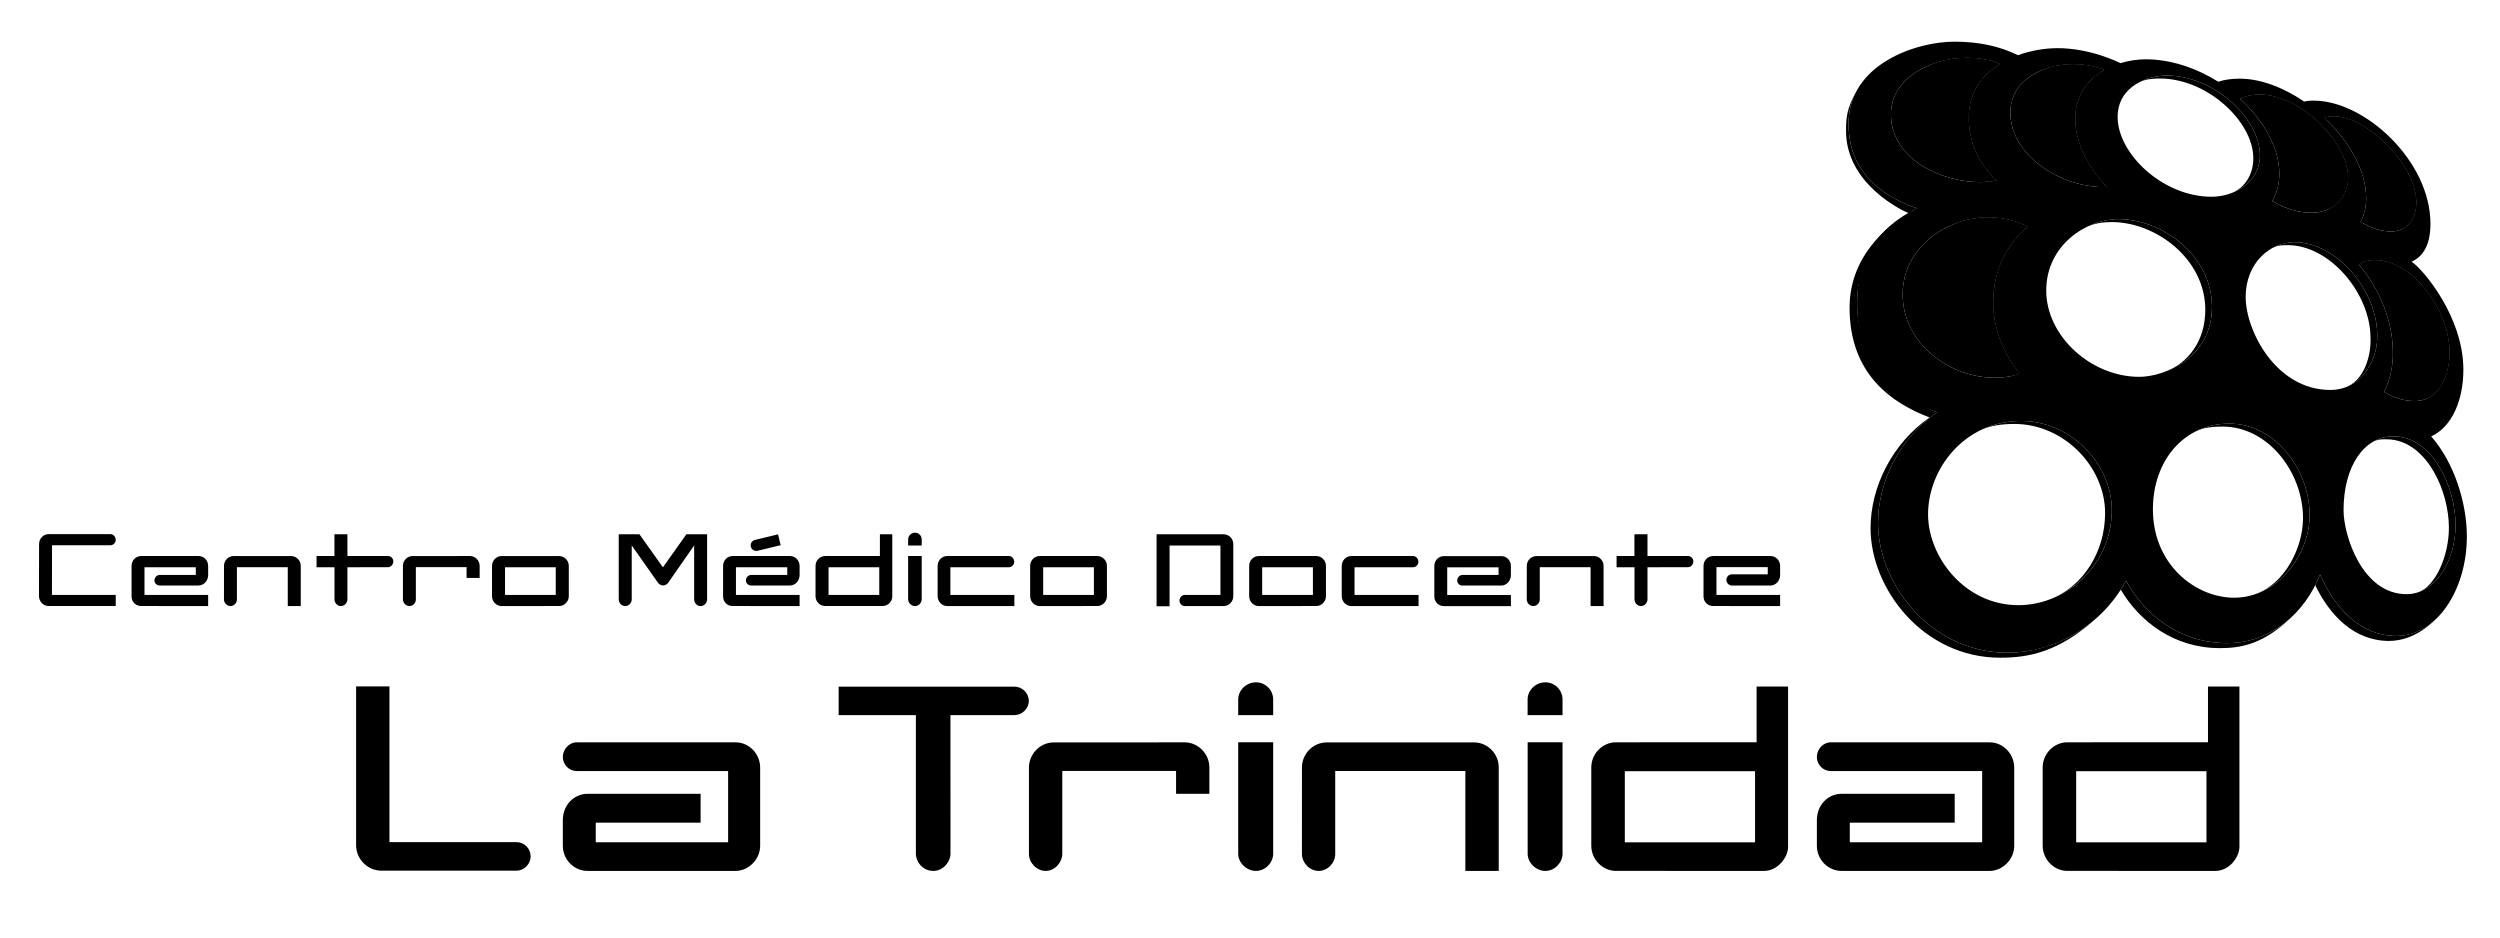 <svg xmlns="http://www.w3.org/2000/svg" viewBox="0 0 936 352" width="280" height="105">
	<defs>
		<linearGradient id="grd1" gradientUnits="userSpaceOnUse"  x1="888.826" y1="95.037" x2="858.142" y2="54.318">
			<stop offset="0" stop-color="#4aaf46"  />
			<stop offset="1" stop-color="#f9fdfa"  />
		</linearGradient>
		<linearGradient id="grd2" gradientUnits="userSpaceOnUse"  x1="895.375" y1="157.8" x2="867.141" y2="108.896">
			<stop offset="0" stop-color="#4aaf46"  />
			<stop offset="0.949" stop-color="#ffffff"  />
			<stop offset="1" stop-color="#ffffff"  />
		</linearGradient>
		<linearGradient id="grd3" gradientUnits="userSpaceOnUse"  x1="732.849" y1="159.986" x2="694.71" y2="112.889">
			<stop offset="0" stop-color="#4aaf46"  />
			<stop offset="1" stop-color="#eef8ef"  />
		</linearGradient>
		<linearGradient id="grd4" gradientUnits="userSpaceOnUse"  x1="719.141" y1="85.257" x2="693.167" y2="42.03">
			<stop offset="0" stop-color="#4aaf46"  />
			<stop offset="1" stop-color="#fcfefc"  />
		</linearGradient>
		<linearGradient id="grd5" gradientUnits="userSpaceOnUse"  x1="764.932" y1="85.005" x2="739.012" y2="41.867">
			<stop offset="0" stop-color="#4aaf46"  />
			<stop offset="1" stop-color="#eef8ef"  />
		</linearGradient>
		<linearGradient id="grd6" gradientUnits="userSpaceOnUse"  x1="858.413" y1="90.4" x2="825.541" y2="48.326">
			<stop offset="0" stop-color="#4aaf46"  />
			<stop offset="1" stop-color="#f5fbf6"  />
		</linearGradient>
	</defs>
	<style>
		tspan { white-space:pre }
		.shp0 { fill: url(#grd1) } 
		.shp1 { fill: url(#grd2) } 
		.shp2 { fill: url(#grd3) } 
		.shp3 { fill: url(#grd4) } 
		.shp4 { fill: url(#grd5) } 
		.shp5 { fill: url(#grd6) } 
		.shp6 { fill: #1a5caa } 
		.shp7 { fill: #133b62 } 
		.shp8 { fill: #49a942 } 
	</style>
	<g id="Layer 1">
		<g id="&lt;Group&gt;">
			<g id="&lt;Group&gt;">
				<path id="&lt;Path&gt;" className="shp0" d="M887.09 74.5C887.09 64.03 880.56 52.87 871.45 44.29C872.2 43.91 873.38 43.71 874.99 43.71C887.44 43.71 905.89 62.05 905.89 75.91C905.89 83.3 901.42 86.91 896.45 86.91C892.79 86.91 888.96 85.69 884.96 83.25C886.38 80.65 887.09 77.73 887.09 74.5Z" />
				<path id="&lt;Path&gt;" className="shp1" d="M884.3 99.28C884.96 98.84 887.09 97.68 890.32 97.68C904.29 97.68 918.37 116.15 918.37 132.63C918.37 139.7 915.01 150.57 905.34 150.57C901.3 150.57 897.46 149.42 893.83 147.12C896.22 142.28 897.28 136.77 897.1 132.05C897.1 120.42 891.96 108.23 884.3 99.28Z" />
				<path id="&lt;Path&gt;" className="shp2" d="M756.88 140.25C754.31 141.3 751.24 141.83 747.66 141.83C730.91 141.83 713.06 129.2 713.06 110.51C713.06 92.63 730.06 81.62 744.99 81.62C750.45 81.62 755.43 82.77 759.92 85.05C752.47 91.38 747 100.98 747 113.44C747 123.25 750.77 132.63 756.88 140.25Z" />
				<path id="&lt;Path&gt;" className="shp3" d="M742.18 68.38C727.96 68.38 708.65 60.03 708.65 42.8C708.65 29.59 723.36 21.73 737.13 21.73C741.44 21.73 745.61 22.46 749.63 23.92C742.9 28.06 737.83 34.57 737.83 44.03C737.83 53.34 741.32 61.24 748.29 67.74C746.05 68.17 744.01 68.38 742.18 68.38Z" />
				<path id="&lt;Path&gt;" className="shp4" d="M788.23 70.19C772.11 70.19 753.49 58.19 753.49 42.25C753.49 30.04 765.64 24.12 777.3 24.12C781.15 24.12 784.97 24.83 788.77 26.25C782.73 29.63 777.81 35.45 777.81 44.65C777.81 53.32 782.31 62.49 789.58 70.13C789.2 70.16 788.71 70.19 788.23 70.19Z" />
				<path id="&lt;Path&gt;" className="shp5" d="M854.48 65.2C854.48 55.63 848.66 45.25 839.76 37.1C841.94 36.05 844.37 35.52 847.04 35.52C862.79 35.52 880.28 53.8 880.28 66.68C880.28 74.1 874.72 79.88 866.58 79.88C861.69 79.88 856.77 78.41 851.81 75.46C853.5 72.57 854.48 69.15 854.48 65.2Z" />
			</g>
			<path id="&lt;Compound Path&gt;" fill-rule="evenodd" className="shp6" d="M924.89 201.47C924.89 221.14 913.82 238.77 898.5 238.77C884.26 238.77 874.97 227.58 869.77 215.68C864.25 229.87 851.55 241.47 834.96 241.47C817.11 241.47 803.91 230.84 796.91 218.04C788.03 234.64 770.4 245.07 752.48 245.07C723.41 245.07 703.8 219.04 703.8 196.45C703.8 180.66 712 164.4 725.95 154.84C705.94 147.29 695.93 133.57 695.93 113.66C695.93 97.42 703.41 85.61 718.36 78.24C701.27 72.15 692.73 61.55 692.73 46.43C692.73 24.11 718.07 15.64 732.5 15.64C741.57 15.64 749.51 17.34 756.33 20.73C761.37 18.9 766.71 18.08 771.22 18.08C783.45 18.08 793.96 23.28 794.81 23.71C798.16 22.7 801.46 22.26 804.2 22.26C813.82 22.26 823.32 25.56 831.57 30.69C833.82 29.92 836.47 29.53 839.54 29.53C847.42 29.53 856.07 32.85 863.8 38.14C864.43 37.96 865.54 37.78 867.38 37.78C886.64 37.78 911.22 60.46 911.22 83.98C911.22 91.39 908.86 96.15 904.14 98.26C908.32 100.92 923.58 118.89 923.58 138.74C923.58 150.02 919.47 160.21 911.5 163.86C920.1 173.61 924.89 188.79 924.89 201.47ZM747.66 141.83C751.24 141.83 754.31 141.3 756.88 140.25C750.77 132.63 747 123.25 747 113.44C747 100.98 752.47 91.38 759.92 85.05C755.43 82.77 750.45 81.62 744.99 81.62C730.06 81.62 713.06 92.63 713.06 110.51C713.06 129.2 730.91 141.83 747.66 141.83ZM742.18 68.38C744.01 68.38 746.05 68.17 748.29 67.74C741.32 61.24 737.83 53.34 737.83 44.03C737.83 34.57 742.9 28.06 749.63 23.92C745.61 22.46 741.44 21.73 737.13 21.73C723.36 21.73 708.65 29.59 708.65 42.8C708.65 60.03 727.96 68.38 742.18 68.38ZM753.49 42.25C753.49 58.19 772.11 70.19 788.23 70.19C788.71 70.19 789.2 70.16 789.58 70.13C782.31 62.49 777.81 53.32 777.81 44.65C777.81 35.45 782.73 29.63 788.77 26.25C784.97 24.83 781.15 24.12 777.3 24.12C765.64 24.12 753.49 30.04 753.49 42.25ZM839.76 37.1C848.66 45.25 854.48 55.63 854.48 65.2C854.48 69.15 853.5 72.57 851.81 75.46C856.77 78.41 861.69 79.88 866.58 79.88C874.72 79.88 880.28 74.1 880.28 66.68C880.28 53.8 862.79 35.52 847.04 35.52C844.37 35.52 841.94 36.05 839.76 37.1ZM887.09 74.5C887.09 77.73 886.38 80.65 884.96 83.25C888.96 85.69 892.79 86.91 896.45 86.91C901.42 86.91 905.89 83.3 905.89 75.91C905.89 62.05 887.44 43.71 874.99 43.71C873.38 43.71 872.2 43.91 871.45 44.29C880.56 52.87 887.09 64.03 887.09 74.5ZM890.32 97.68C887.09 97.68 884.96 98.84 884.3 99.28C891.96 108.23 897.1 120.42 897.1 132.05C897.28 136.77 896.22 142.28 893.83 147.12C897.46 149.42 901.3 150.57 905.34 150.57C915.01 150.57 918.37 139.7 918.37 132.63C918.37 116.15 904.29 97.68 890.32 97.68ZM793.77 43.96C793.77 57.64 810.65 73.87 829.02 73.87C837.23 73.87 847.2 68.74 847.2 58.3C847.2 44.53 829.94 28.36 812.16 28.36C805.45 28.36 793.77 32.13 793.77 43.96ZM791.57 191.5C791.57 174.17 776.17 158.06 757.54 158.06C736.3 158.06 722.59 176 722.59 193.14C722.59 208.97 736.25 227.22 756.51 227.22C774.24 227.22 791.57 212.49 791.57 191.5ZM829.19 115.19C829.19 96.14 810.73 82.27 794.03 82.27C782.18 82.27 766.96 91.92 766.96 109.09C766.96 126.2 783.75 141.49 801.92 141.49C811.05 141.49 829.19 134.56 829.19 115.19ZM865.86 193.43C865.86 176.23 852.75 159.05 835.73 159.05C818.91 159.05 807.01 172.67 807.01 191.26C807.01 211.96 822.97 224.42 837.55 224.42C853.62 224.42 865.86 208.49 865.86 193.43ZM873.61 146.41C885.89 146.41 891.6 134.34 891.23 125.76C891.23 109.11 876 90.94 860.19 90.94C850.88 90.94 841.84 98.83 841.84 111.5C841.84 124.16 853.23 146.41 873.61 146.41ZM920.64 197.06C920.64 182.74 911.89 163.83 897.25 163.83C886.34 163.83 878.59 174.97 878.59 191.59C878.59 200.92 885.52 223.09 902.26 223.09C912.93 223.09 920.64 210.8 920.64 197.06Z" />
			<path id="&lt;Compound Path&gt;" className="shp7" d="M835.73 159.05C831.21 159.05 826.97 160.02 823.4 161.82C826.11 160.45 829.96 160.17 833.21 160.17C850.26 160.17 863.37 177.34 863.37 194.54C863.37 205.9 856.38 219.03 845.99 222.89C857.71 218.58 865.86 205.71 865.86 193.43C865.86 176.23 852.75 159.05 835.73 159.05ZM757.54 158.06C751.83 158.06 746.68 159.36 742.18 161.59C745.8 159.79 750.36 159.18 755.03 159.18C773.64 159.18 789.06 175.3 789.06 192.62C789.06 207.46 780.6 220.09 769.03 224.76C781.58 219.74 791.57 207.42 791.57 191.5C791.57 174.17 776.17 158.06 757.54 158.06ZM757.41 86.18C749.94 92.5 744.48 102.1 744.48 114.56C744.48 124.24 748.16 133.49 754.14 141.07C755.3 140.8 756.21 140.53 756.88 140.25C750.77 132.63 746.99 123.25 746.99 113.44C746.99 100.98 752.47 91.38 759.92 85.05C755.43 82.77 750.45 81.62 744.99 81.62C741.15 81.62 737.14 82.37 733.35 83.75C732.18 84.17 731.04 84.68 729.9 85.23C733.74 83.32 738.32 82.74 742.5 82.74C747.94 82.74 752.91 83.89 757.41 86.18ZM794.03 82.27C790.17 82.27 785.95 83.3 782.04 85.26C784.98 83.8 788.46 83.38 791.52 83.38C808.22 83.38 826.68 97.27 826.68 116.31C826.68 128.39 819.91 136.29 812.1 139.36C820.48 136.05 829.19 128.61 829.19 115.19C829.19 96.15 810.73 82.27 794.03 82.27ZM891.23 125.76C891.23 109.11 876 90.94 860.19 90.94C857.36 90.94 854.54 91.66 852 93.04C853.83 92.04 855.74 92.05 857.69 92.05C873.48 92.05 888.71 110.23 888.71 126.88C889.01 133.33 886.43 143.02 879.04 145.53C887.58 142.6 891.54 132.95 891.23 125.76ZM897.25 163.83C894.6 163.83 892.14 164.49 889.95 165.73C892.14 164.49 896.54 165.05 896.75 165.07C910.2 166.72 918.15 184.53 918.15 198.18C918.15 208.75 913.06 220.22 906.59 222.39C914.95 219.59 920.64 208.86 920.64 197.06C920.64 182.74 911.89 163.83 897.25 163.83ZM844.71 59.41C844.71 65.7 841.35 70.72 836.39 72.54C842.23 70.4 847.2 65.67 847.2 58.3C847.2 44.53 829.94 28.36 812.16 28.36C809.21 28.36 805.29 29.09 801.82 30.92C804.29 29.63 807.39 29.48 809.66 29.48C827.42 29.48 844.71 45.64 844.71 59.41ZM884.3 99.28C885.24 99.01 886.44 98.79 887.82 98.79C902.85 98.79 916.13 117.29 916.13 133.74C916.13 139.18 913.2 148.73 908.57 150.13C915.78 148.01 918.37 138.85 918.37 132.63C918.37 116.15 904.29 97.68 890.32 97.68C887.09 97.68 884.96 98.84 884.3 99.28ZM872.48 44.83C886.86 44.83 904.2 63.17 904.2 77.02C904.2 81.72 902.61 85.6 898.99 86.57C902.85 85.53 905.89 82.01 905.89 75.91C905.89 62.05 887.44 43.71 874.99 43.71C873.38 43.71 872.2 43.91 871.45 44.29L871.99 44.84L872.48 44.83ZM747.13 25.05C740.39 29.18 735.34 35.69 735.34 45.16C735.34 57 742.86 65.81 745.14 68.2C746.31 68.08 747.36 67.92 748.29 67.74C741.32 61.24 737.83 53.34 737.83 44.03C737.83 34.57 742.9 28.06 749.63 23.92C745.61 22.46 741.44 21.73 737.13 21.73C731.57 21.73 725.84 23.02 721.01 25.42C725.05 23.41 729.98 22.85 734.63 22.85C738.93 22.85 743.1 23.58 747.13 25.05ZM786.26 27.38C780.21 30.76 775.29 36.56 775.29 45.76C775.29 54.01 779.39 62.72 786.03 70.11C786.79 70.17 787.5 70.19 788.23 70.19C788.71 70.19 789.2 70.17 789.58 70.13C782.31 62.49 777.81 53.32 777.81 44.65C777.81 35.45 782.73 29.63 788.77 26.25C784.97 24.83 781.15 24.12 777.3 24.12C772.41 24.12 767.4 25.17 763.27 27.28C766.68 25.53 770.87 25.23 774.81 25.23C778.64 25.23 782.45 25.95 786.26 27.38ZM844.52 36.62C860.27 36.62 877.75 54.91 877.75 67.79C877.75 72.67 875.65 77.75 871.41 79.13C876.84 77.35 880.28 72.52 880.28 66.68C880.28 53.8 862.79 35.52 847.04 35.52C844.37 35.52 841.94 36.05 839.76 37.1C841.19 36.93 842.8 36.62 844.52 36.62Z" />
			<path id="&lt;Compound Path&gt;" className="shp7" d="M703.8 196.45C703.8 180.66 712 164.4 725.99 154.85C725.95 154.84 695.93 143.52 695.93 113.66C695.93 96.68 706.82 86.17 713.41 81.36C707.82 84.84 693.12 95.82 693.12 115.54C693.12 135.45 703.14 149.18 723.16 156.73C709.34 166.34 701 182.54 701 198.35C701 220.92 720.63 246.95 749.69 246.95C760.41 246.95 771.4 244.79 784.84 232.93C774.34 241.85 761.77 245.07 752.48 245.07C723.41 245.07 703.8 219.04 703.8 196.45ZM796.91 218.04C796.29 219.18 795.63 220.29 794.92 221.37C802.12 233.51 815 243.35 832.17 243.35C840.09 243.35 848.84 241.96 859.96 230.86C851.35 239.45 841.64 241.47 834.96 241.47C817.11 241.47 803.91 230.84 796.91 218.04ZM869.77 215.68C869.25 217.07 868.62 218.42 867.95 219.72C873.32 230.79 882.34 240.65 895.71 240.65C900.47 240.65 906.91 238.82 913.36 232.37C908.24 237.49 902.09 238.77 898.5 238.77C884.26 238.77 874.97 227.58 869.77 215.68ZM715.32 80.04C716.54 79.23 717.55 78.64 718.36 78.24C701.27 72.15 692.73 61.55 692.73 46.43C692.73 41.58 693.92 37.38 695.93 33.78C692.13 40.57 691.79 43.76 691.79 49.18C691.79 69.22 713.17 79.21 715.32 80.04Z" />
			<path id="&lt;Compound Path&gt;" fill-rule="evenodd" className="shp6" d="M562.34 219.86L547.79 219.86C546.72 219.86 545.8 219.08 545.8 217.94C545.8 216.81 546.72 215.9 547.79 215.88L561.32 215.88L561.32 213.01L542.05 213.01L542.05 223.41L565.96 223.41L565.96 227.58L540.8 227.58C538.85 227.58 537.21 226.11 537.21 223.9L537.21 212.51C537.21 210.42 538.82 208.8 540.8 208.8L562.37 208.8C564.34 208.8 565.96 210.43 565.96 212.52L565.96 215.96C565.96 218.04 564.33 219.86 562.34 219.86ZM18.17 223.38L42.12 223.38L42.12 227.54L16.91 227.54C14.92 227.54 13.3 225.85 13.3 223.78L13.34 204.32C13.34 202.11 15.04 200.54 16.94 200.54L40.15 200.54C41.22 200.54 42.13 201.57 42.13 202.68C42.13 203.81 41.16 204.73 40.13 204.73L18.2 204.73L18.17 223.38ZM329.04 200.61L333.69 200.61L333.69 224.03C333.69 225.75 332.1 227.54 330.13 227.54L308.44 227.54C306.59 227.54 304.87 225.95 304.87 223.85L304.87 212.47C304.87 210.31 306.63 208.77 308.44 208.77L329.04 208.77L329.04 200.61ZM328.8 223.39L328.8 212.99L309.76 212.99L309.76 223.39L328.8 223.39ZM355.5 223.39L379.53 223.39L379.53 227.56L354.31 227.56C352.33 227.56 350.71 225.85 350.71 223.78L350.71 212.56C350.71 210.34 352.41 208.77 354.31 208.77L377.52 208.77C378.6 208.77 379.48 209.83 379.48 210.95C379.48 212.07 378.52 212.98 377.51 212.98L355.5 212.98L355.5 223.39ZM507.25 223.39L531.28 223.39L531.28 227.56L506.02 227.56C504.05 227.56 502.44 225.85 502.44 223.78L502.44 212.56C502.44 210.34 504.14 208.77 506.04 208.77L529.25 208.77C530.32 208.77 531.23 209.83 531.23 210.95C531.23 212.07 530.25 212.98 529.23 212.98L507.25 212.98L507.25 223.39ZM344.74 208.77L344.74 225.03C344.74 226.3 343.63 227.56 342.24 227.56C340.86 227.56 339.64 226.36 339.64 225.03L339.64 208.77L344.74 208.77ZM339.64 204.82L339.64 202.52C339.64 201.13 340.86 200 342.24 200C343.62 200 344.74 201.13 344.74 202.52L344.74 204.82L339.64 204.82ZM458.15 200.61C460.15 200.61 461.73 202.32 461.73 204.31L461.73 223.88C461.73 225.87 460.05 227.56 458.17 227.56L443.51 227.56C442.43 227.56 441.52 226.62 441.52 225.5C441.52 224.36 442.44 223.37 443.51 223.37L456.9 223.37L456.9 204.82L437.8 204.82L437.8 227.63L432.92 227.63L432.92 200.61L458.15 200.61ZM212.23 212.46L212.23 223.89C212.23 225.77 210.64 227.54 208.65 227.54L187 227.56C185.18 227.56 183.42 226 183.4 223.89L183.4 212.46C183.4 210.36 185.12 208.78 186.97 208.78L208.65 208.78C210.42 208.78 212.23 210.33 212.23 212.46ZM207.33 223.39L207.33 212.99L188.29 212.99L188.29 223.39L207.33 223.39ZM414.28 212.45L414.28 223.89C414.28 225.77 412.68 227.54 410.71 227.54L389.04 227.56C387.24 227.56 385.47 226 385.46 223.89L385.46 212.45C385.46 210.34 387.15 208.77 389.03 208.77L410.71 208.77C412.48 208.77 414.28 210.31 414.28 212.45ZM409.39 223.39L409.39 212.99L390.34 212.99L390.34 223.39L409.39 223.39ZM496.52 212.45L496.52 223.89C496.52 225.77 494.92 227.54 492.94 227.54L471.27 227.56C469.47 227.56 467.7 226 467.69 223.89L467.69 212.45C467.69 210.34 469.38 208.77 471.26 208.77L492.94 208.77C494.71 208.77 496.52 210.31 496.52 212.45ZM491.62 223.39L491.62 212.99L472.57 212.99L472.57 223.39L491.62 223.39ZM73.2 219.84L58.66 219.84C57.58 219.83 56.65 219.05 56.65 217.92C56.65 216.79 57.59 215.87 58.66 215.87L72.18 215.87L72.18 212.98L52.92 212.98L52.92 223.39L76.82 223.39L76.82 227.56L51.64 227.54C49.72 227.54 48.06 226.08 48.06 223.88L48.06 212.49C48.06 210.41 49.67 208.77 51.67 208.77L73.24 208.77C75.23 208.78 76.82 210.42 76.82 212.49L76.82 215.94C76.82 218.02 75.19 219.83 73.2 219.84ZM663.42 219.84L648.88 219.84C647.79 219.83 646.86 218.83 646.86 217.7C646.86 216.56 647.81 215.65 648.88 215.65L662.4 215.65L662.4 212.95L643.14 212.95L643.14 223.38L667.04 223.38L667.04 227.56L641.88 227.54C639.94 227.54 638.28 226.08 638.28 223.88L638.28 212.49C638.28 210.41 639.9 208.77 641.88 208.77L663.45 208.77C665.43 208.78 667.04 210.42 667.04 212.49L667.04 215.94C667.04 218.02 665.4 219.83 663.42 219.84ZM108.01 208.78C109.99 208.8 111.59 210.46 111.59 212.42L111.59 227.56L106.71 227.56L106.71 212.97L87.62 212.97L87.62 225.11C87.62 226.33 86.57 227.56 85.22 227.56C83.86 227.56 82.76 226.36 82.76 225.09L82.77 212.44C82.77 210.42 84.44 208.78 86.36 208.78L108.01 208.78ZM146.35 210.82C146.35 211.98 145.38 212.97 144.37 212.97L129.11 212.98L129.11 225.09C129.11 226.29 128.03 227.56 126.65 227.56C125.3 227.56 124.26 226.31 124.26 225.08L124.26 212.98L117.53 212.98L117.53 208.77L124.24 208.77L124.24 200.61L129.11 200.61L129.11 208.77L144.37 208.77C145.43 208.77 146.35 209.65 146.35 210.82ZM597.16 208.78C599.16 208.8 600.75 210.46 600.75 212.42L600.75 227.56L595.88 227.56L595.88 212.97L576.8 212.97L576.8 225.11C576.8 226.33 575.73 227.56 574.37 227.56C573.02 227.56 571.91 226.36 571.91 225.09L571.93 212.44C571.93 210.42 573.59 208.78 575.54 208.78L597.16 208.78ZM634.46 210.82C634.46 211.98 633.5 212.97 632.47 212.97L617.24 212.98L617.24 225.09C617.24 226.29 616.13 227.56 614.77 227.56C613.41 227.56 612.37 226.31 612.37 225.08L612.37 212.98L605.64 212.98L605.64 208.77L612.34 208.77L612.34 200.61L617.24 200.61L617.24 208.77L632.47 208.77C633.54 208.77 634.46 209.65 634.46 210.82ZM175.16 208.77C176.97 208.77 178.76 210.33 178.76 212.46L178.76 217L173.85 217L173.85 212.95L154.81 212.95L154.81 225.09C154.81 226.27 153.78 227.56 152.41 227.56C151.07 227.56 149.95 226.36 149.95 225.09L149.95 212.46C149.95 210.48 151.57 208.78 153.56 208.78L175.16 208.77ZM295.28 219.84L280.73 219.84C279.66 219.83 278.73 219.05 278.73 217.92C278.73 216.79 279.66 215.87 280.73 215.87L294.26 215.87L294.26 212.98L274.99 212.98L274.99 223.39L298.89 223.39L298.89 227.56L273.73 227.54C271.8 227.54 270.16 226.08 270.16 223.88L270.16 212.49C270.16 210.41 271.75 208.77 273.76 208.77L295.31 208.77C297.29 208.78 298.89 210.42 298.89 212.49L298.89 215.94C298.89 218.02 297.26 219.83 295.28 219.84ZM291.79 204.7L283.09 206.8C282 207.05 280.84 206.38 280.58 205.25C280.3 204.13 281.01 202.99 282.11 202.73L290.79 200.63L291.79 204.7ZM264.16 200.61L264.16 224.96C264.16 226.4 263.06 227.56 261.72 227.56C260.32 227.56 259.3 226.41 259.3 224.96L259.3 204.8L249.65 218.65C249.54 218.83 249.42 219.01 249.26 219.15C249.13 219.27 248.98 219.38 248.83 219.48C248.6 219.6 248.45 219.66 248.28 219.71C248.03 219.79 247.84 219.8 247.63 219.8C247.36 219.8 247.23 219.79 247.05 219.72C246.82 219.66 246.68 219.6 246.53 219.51C246.29 219.38 246.13 219.26 246.01 219.14C245.85 218.99 245.72 218.83 245.61 218.65L235.86 204.8L235.86 224.96C235.86 226.59 234.63 227.56 233.43 227.56C232.03 227.56 230.98 226.39 230.98 224.96L230.98 200.61L238.77 200.61L247.57 213.01L256.38 200.61L264.16 200.61Z" />
			<path id="&lt;Compound Path&gt;" fill-rule="evenodd" className="shp8" d="M572.23 268.5L572.23 262.65C572.23 259.07 575.33 256.19 578.91 256.19C582.45 256.19 585.35 259.07 585.35 262.65L585.35 268.5L572.23 268.5ZM658.21 257.76L670.03 257.76L670.03 317.91C670.03 322.02 666.04 327 661.04 327C623.9 327 605.33 327 605.31 326.99C600.59 326.99 596.14 322.86 596.14 317.5L596.14 288.2C596.14 282.7 600.65 278.71 605.31 278.71L658.21 278.7L658.21 257.76ZM657.63 316.27L657.63 289.57L608.73 289.57L608.73 316.27L657.63 316.27ZM827.69 257.76L839.5 257.76L839.5 317.91C839.5 322.02 835.53 327 830.52 327C793.38 327 774.8 327 774.79 326.99C770.07 326.99 765.62 322.86 765.62 317.5L765.62 288.2C765.62 282.7 770.13 278.71 774.79 278.71L827.69 278.7L827.69 257.76ZM827.12 316.27L827.12 289.57L778.2 289.57L778.2 316.27L827.12 316.27ZM585.35 278.7L585.35 320.55C585.35 323.78 582.51 327 578.91 327C575.33 327 572.25 323.92 572.25 320.55L572.25 278.7L585.35 278.7ZM476.7 278.7L476.7 320.55C476.7 323.78 473.86 327 470.25 327C466.68 327 463.57 323.92 463.57 320.55L463.57 278.7L476.7 278.7ZM552.19 278.75C557.28 278.79 561.39 283.06 561.39 288.09L561.39 327L548.86 327L548.86 289.48L500 289.48L500 320.71C500 323.84 497.28 327 493.81 327C490.32 327 487.49 323.87 487.49 320.63L487.51 288.14C487.51 282.95 491.79 278.75 496.75 278.75L552.19 278.75ZM443.55 278.73C448.2 278.73 452.75 282.73 452.75 288.19L452.75 298.05L440.24 298.05L440.24 289.46L397.52 289.46L397.52 320.65C397.52 323.68 394.8 327 391.33 327C387.86 327 385 323.9 385 320.65L385 288.19C385 283.14 389.19 278.75 394.28 278.75L443.55 278.73ZM284.08 288.17L284.08 317.56C284.08 322.92 279.46 327 274.92 327L219.22 327C214.41 327 209.99 322.92 209.99 317.56L209.99 307.99C209.99 302.09 214.34 298.05 219.22 298.05L261.72 298.05L261.72 308.88L222.35 308.88L222.35 316.24L272.05 316.24L272.05 289.5L215.13 289.5C212.4 289.5 209.99 287.15 209.99 284.23C209.99 281.32 212.37 278.73 215.13 278.73C254.97 278.71 274.9 278.71 274.92 278.73C279.98 278.73 284.08 283.13 284.08 288.17ZM754.94 288.17L754.94 317.56C754.94 322.92 750.29 327 745.77 327L690.06 327C685.23 327 680.84 322.92 680.84 317.56L680.84 307.99C680.84 302.09 685.17 298.05 690.06 298.05L732.59 298.05L732.59 308.88L693.2 308.88L693.2 316.24L742.9 316.24L742.9 289.5L685.98 289.5C683.23 289.5 680.84 287.15 680.84 284.23C680.84 281.32 683.19 278.73 685.98 278.73C725.82 278.71 745.74 278.71 745.77 278.73C750.84 278.73 754.94 283.13 754.94 288.17ZM192.64 316.2C195.54 316.2 197.9 318.6 197.9 321.54C197.9 324.45 195.39 326.91 192.64 326.91L141.84 326.91C136.91 326.91 132.37 322.78 132.37 317.31L132.37 257.71L144.89 257.71L144.89 316.2L192.64 316.2ZM384.95 263.15C384.95 266.18 382.33 268.5 379.55 268.5L355.53 268.5L355.54 320.58C355.54 323.43 352.96 327 349.04 327C345.09 327 342.55 323.53 342.55 320.58L342.55 268.5L313.55 268.5L313.55 257.81L379.55 257.81C382.4 257.81 384.95 260.14 384.95 263.15ZM463.57 268.5L463.57 262.65C463.57 259.07 466.68 256.19 470.25 256.19C473.81 256.19 476.7 259.07 476.7 262.65L476.7 268.5L463.57 268.5Z" />
		</g>
	</g>
</svg>